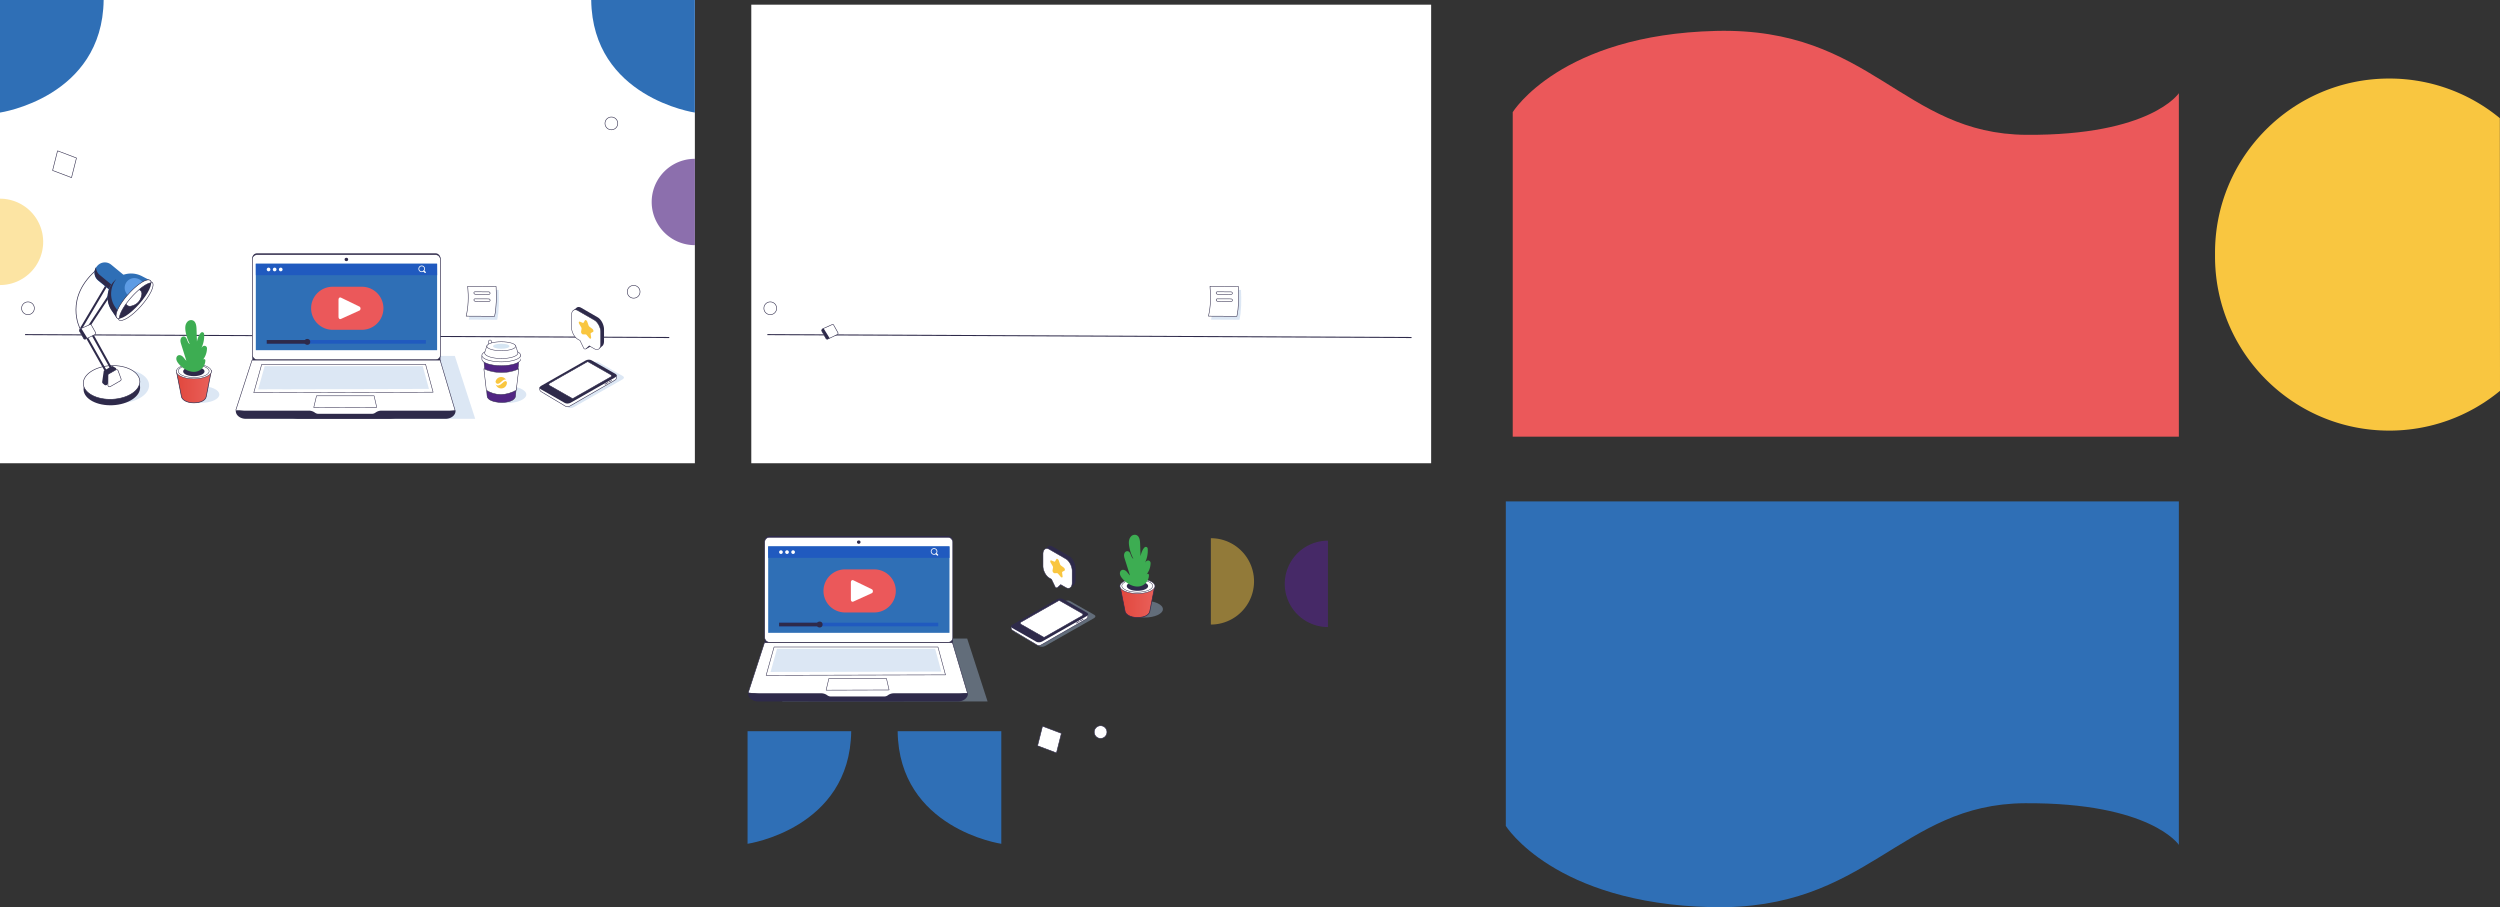 <svg id="Capa_1" data-name="Capa 1" xmlns="http://www.w3.org/2000/svg" xmlns:xlink="http://www.w3.org/1999/xlink" viewBox="0 0 5396.709 1958.436"><rect x="0" y="0" width="5396.709" height="1958.436" fill="#333333" stroke="none"/><defs><linearGradient id="Degradado_sin_nombre" x1="380.605" y1="179.339" x2="456.265" y2="179.339" gradientTransform="matrix(1, 0, 0, -1, 0, 1014.208)" gradientUnits="userSpaceOnUse"><stop offset="0" stop-color="#e1473d"/><stop offset="1" stop-color="#e9605a"/></linearGradient><linearGradient id="Degradado_sin_nombre-2" x1="2417.535" y1="-284.105" x2="2493.195" y2="-284.105" xlink:href="#Degradado_sin_nombre"/></defs><rect x="1621.804" y="10.104" width="1467.574" height="989.896" style="fill:#fff"/><path d="M2675.63,690.346l-61.309-.326q6.861-29.216,3.308-64.463l61.309.326C2679.941,649.056,2679.9,671.393,2675.63,690.346Z" style="fill:#a8c4e5;isolation:isolate;opacity:0.4"/><line x1="3047.071" y1="728.631" x2="1656.508" y2="722.316" style="fill:none;stroke:#2e2a4a;stroke-miterlimit:10;stroke-width:2.265px"/><circle cx="1994.445" cy="672.636" r="16.829" style="fill:#fff"/><path d="M2669.986,682.8l-61.31-.326q6.861-29.214,3.308-64.462l61.31.326C2674.3,641.513,2674.256,663.85,2669.986,682.8Z" style="fill:#fff;stroke:#2e2a4a;stroke-linecap:round;stroke-linejoin:round;stroke-width:1.148px"/><path d="M2657.881,635.339l-29.489-.157a3.107,3.107,0,0,1-3.032-2.659h0a2.369,2.369,0,0,1,2.092-2.617,2.335,2.335,0,0,1,.374-.012l29.489.157a3.107,3.107,0,0,1,3.032,2.659h0a2.37,2.37,0,0,1-2.094,2.617A2.31,2.31,0,0,1,2657.881,635.339Z" style="fill:#fff;stroke:#2e2a4a;stroke-linecap:round;stroke-linejoin:round;stroke-width:1.148px"/><path d="M2657.986,650.528l-29.488-.157a3.1,3.1,0,0,1-3.032-2.658h0a2.368,2.368,0,0,1,2.465-2.629l29.489.157a3.107,3.107,0,0,1,3.032,2.658h0a2.369,2.369,0,0,1-2.092,2.617A2.335,2.335,0,0,1,2657.986,650.528Z" style="fill:#fff;stroke:#2e2a4a;stroke-linecap:round;stroke-linejoin:round;stroke-width:1.148px"/><path d="M1796.509,700.582l-19.887,8.882a4.407,4.407,0,0,0-2.228,5.822c.055.125.117.247.184.366l8.486,15.07a3,3,0,0,0,3.9,1.235l20.267-9.662a3.225,3.225,0,0,0,1.525-4.3c-.032-.066-.065-.131-.1-.195l-9.114-16.216A2.372,2.372,0,0,0,1796.509,700.582Z" style="fill:#fff;stroke:#2e2a4a;stroke-linecap:round;stroke-linejoin:round;stroke-width:1.216px"/><path d="M1777.877,708.9l-2.331,1.212a3.445,3.445,0,0,0-1.466,4.647c.017.034.035.068.054.1l8.839,15.7a3.2,3.2,0,0,0,4.162,1.317l3.808-1.815Z" style="fill:#2e2a4a"/><path d="M1613.742,1821.475s221.127-32.284,223.754-243H1613.742Z" style="fill:#2f6fb6"/><path d="M2161.5,1821.475s-221.127-32.284-223.754-243H2161.5Z" style="fill:#2f6fb6"/><path d="M2613.864,1161.8v186.409a93.2,93.2,0,0,0,0-186.409Z" style="fill:#f9c640;isolation:isolate;opacity:0.48"/><path d="M2866.612,1167.167v186.409a93.2,93.2,0,0,1,0-186.409Z" style="fill:#512583;isolation:isolate;opacity:0.66"/><polygon points="2131.858 1514.253 1688.973 1514.253 1653.86 1378.438 2087.863 1378.438 2131.858 1514.253" style="fill:#a8c4e5;isolation:isolate;opacity:0.4"/><rect x="1650.764" y="1157" width="405.997" height="247.057" rx="10.147" style="fill:#2e2a4a"/><polygon points="2088.575 1496.592 1949.331 1513.098 1747.606 1513.098 1615.035 1495.637 1650.139 1387.479 2056.137 1387.479 2088.575 1496.592" style="fill:#fff;stroke:#2e2a4a;stroke-linecap:round;stroke-linejoin:round;stroke-width:1.231px"/><rect x="1650.763" y="1159.955" width="405.997" height="226.568" rx="9.717" style="fill:#fff;stroke:#2e2a4a;stroke-linecap:round;stroke-linejoin:round;stroke-width:1.179px"/><rect x="1658.288" y="1179.53" width="391.332" height="186.561" style="fill:#2f6fb6"/><polygon points="2049.711 1204.226 1658.378 1204.225 1658.197 1179.529 2049.529 1179.531 2049.711 1204.226" style="fill:#205abf"/><ellipse cx="1853.762" cy="1170.258" rx="3.871" ry="3.635" style="fill:#2e2a4a"/><polygon points="2040.981 1456.788 1653.86 1457.855 1670.983 1396.635 2024.732 1396.635 2040.981 1456.788" style="fill:#fff;stroke:#2e2a4a;stroke-linecap:round;stroke-linejoin:round;stroke-width:1.113px"/><polygon points="2031.97 1449.711 2018.681 1400.514 1966.681 1400.514 1729.359 1400.514 1677.359 1400.514 1663.354 1450.584 1715.395 1450.44 1715.354 1450.584 2031.97 1449.711" style="fill:#a8c4e5;isolation:isolate;opacity:0.4"/><polygon points="1919.277 1489.432 1783.303 1489.873 1789.317 1464.574 1913.569 1464.574 1919.277 1489.432" style="fill:#fff;stroke:#2e2a4a;stroke-linecap:round;stroke-linejoin:round;stroke-width:1.113px"/><path d="M1929.612,1496.592a21.957,21.957,0,0,0-13.189,4.413,12.861,12.861,0,0,1-7.726,2.449H1793.65a12.851,12.851,0,0,1-7.725-2.449,21.963,21.963,0,0,0-13.19-4.412h-157.7v.746c0,9.342,9.737,16.914,21.746,16.914h430.87c12.009,0,21.745-7.572,21.745-16.913v-.747Z" style="fill:#2e2a4a"/><path d="M2022.628,1190.457a6.25,6.25,0,1,1-6.251-6.249h0A6.25,6.25,0,0,1,2022.628,1190.457Z" style="fill:none;stroke:#fff;stroke-miterlimit:10;stroke-width:1.667px"/><path d="M2025.021,1199.057h0a1.5,1.5,0,0,1-2.114.1l-2.752-2.5a1.5,1.5,0,0,1-.1-2.114h0a1.5,1.5,0,0,1,2.114-.1l2.753,2.5A1.5,1.5,0,0,1,2025.021,1199.057Z" style="fill:#fff"/><path d="M1689.778,1191.878a3.958,3.958,0,1,1-3.958-3.958,3.959,3.959,0,0,1,3.958,3.958Z" style="fill:#fff"/><path d="M1702.9,1191.878a3.958,3.958,0,1,1-3.958-3.958,3.959,3.959,0,0,1,3.958,3.958Z" style="fill:#fff"/><path d="M1716.026,1191.878a3.958,3.958,0,1,1-3.958-3.958,3.959,3.959,0,0,1,3.958,3.958Z" style="fill:#fff"/><path d="M1824.111,1229.138h63.147a46.482,46.482,0,0,1,46.482,46.482h0a46.482,46.482,0,0,1-46.482,46.482h-63.147a46.482,46.482,0,0,1-46.482-46.482h0A46.482,46.482,0,0,1,1824.111,1229.138Z" style="fill:#eb585a"/><path d="M1836.78,1294.591v-37.942c0-3.171,2.563-5.35,4.937-4.2l40.363,19.6c3.109,1.51,3.06,7-.074,8.428l-40.363,18.344C1839.281,1299.9,1836.78,1297.72,1836.78,1294.591Z" style="fill:#fff"/><rect x="1681.862" y="1344.196" width="343.514" height="7.886" style="fill:#205abf"/><rect x="1681.862" y="1344.196" width="87.514" height="7.886" style="fill:#2e2a4a"/><circle cx="1769.376" cy="1348.139" r="6.437" style="fill:#2e2a4a"/><circle cx="1662.767" cy="665.467" r="13.782" transform="translate(976.042 2319.568) rotate(-89.266)" style="fill:#fff;stroke:#2e2a4a;stroke-linecap:round;stroke-linejoin:round;stroke-width:1.231px"/><path d="M2362.507,1327.406l-52.472-29.9c-3.143-1.791-8.675-1.543-12.355.553l-9.02,5.138c-.046.026-.1.044-.146.07l-96.332,54.876c-3.68,2.1-4.116,5.247-.973,7.038l52.472,29.895c3.143,1.791,8.675,1.543,12.355-.553l9.02-5.138c.046-.026.1-.044.146-.07l96.332-54.873C2365.214,1332.348,2365.65,1329.2,2362.507,1327.406Z" style="fill:#a8c4e5;isolation:isolate;opacity:0.4"/><path d="M2341.537,1326.488l-47.694-27.279c-3.131-1.791-8.641-1.543-12.308.553l-38.573,62.853-.078,18c-4.69-3.829-10.623-8.613-11.242-8.828-1.038-.359-48.88-19.729-48.88-19.729l-.048,2.97a6.752,6.752,0,0,0,3.545,6.055l51.777,31.022a9.415,9.415,0,0,0,9.535.088l97.575-56.055c2.1-1.2,3.132-2.744,3.051-4.181l.082-5.78Z" style="fill:#fff;stroke:#2e2a4a;stroke-linecap:round;stroke-linejoin:round;stroke-width:1.145px"/><path d="M2237.2,1385.391l-52.471-29.895c-3.144-1.791-2.708-4.942.973-7.039l96.331-54.872c3.681-2.1,9.212-2.345,12.356-.554l52.471,29.895c3.143,1.791,2.707,4.942-.973,7.039l-96.332,54.872C2245.874,1386.934,2240.342,1387.182,2237.2,1385.391Z" style="fill:#2e2a4a"/><path d="M2323.862,1345.657l5.811-3.31a1.5,1.5,0,0,0,.637-1.176h0c.005-.45-.272-.658-.617-.462l-5.811,3.31a1.5,1.5,0,0,0-.636,1.176h0C2323.241,1345.643,2323.519,1345.853,2323.862,1345.657Z" style="fill:#2e2a4a"/><path d="M2332.144,1341l5.81-3.31a1.5,1.5,0,0,0,.637-1.176h0c.006-.451-.272-.658-.616-.462l-5.811,3.31a1.5,1.5,0,0,0-.637,1.176h0C2331.521,1340.984,2331.8,1341.192,2332.144,1341Z" style="fill:#2e2a4a"/><path d="M2284.972,1296.691l-81.01,46.143a2.755,2.755,0,0,0-.059,4.8l48.5,27.632a2.844,2.844,0,0,0,2.81-.011l81-46.143a2.754,2.754,0,0,0,.059-4.8l-48.5-27.632A2.843,2.843,0,0,0,2284.972,1296.691Z" style="fill:#fff;stroke:#2e2a4a;stroke-linecap:round;stroke-linejoin:round;stroke-width:1.148px"/><path d="M2308.01,1200.466l-35.834-20.689c-3.658-2.112-6.985-2.073-9.437-.33v-.007l-.052.043a6.446,6.446,0,0,0-.5.419l-7.1,5.893,3.492,5.075v24.92c0,9.98,6.124,21.68,13.608,26l35.553,20.526,3.739,5.434,5.815-4.817-.01-.015c2.664-1.779,4.346-5.513,4.346-10.727v-25.724C2321.619,1216.488,2315.5,1204.787,2308.01,1200.466Z" style="fill:#2e2a4a"/><path d="M2306.243,1262.465v-32.8a5.791,5.791,0,0,0-2.41-4.6L2266.5,1203.51a1.7,1.7,0,0,0-1.217-.244l-.044-.042-4.568,2.548,3.419,11.7v20.669a5.788,5.788,0,0,0,2.41,4.6l5.99,3.459,10.334,22.831,13.622-8.074,1.789.106,2.393,6.068,4.434-2.588v-.009C2305.762,1264.372,2306.243,1263.632,2306.243,1262.465Z" style="fill:#2e2a4a"/><path d="M2300.878,1206.409l-35.834-20.689c-7.484-4.321-13.608.308-13.608,10.288v25.726c0,9.979,6.124,21.68,13.608,26l4.762,2.749,8.016,16.587a3.337,3.337,0,0,0,5.262,1l6.626-6.1,11.168,6.449c7.485,4.321,13.609-.309,13.609-10.288V1232.41C2314.487,1222.431,2308.362,1210.73,2300.878,1206.409Z" style="fill:#fff;stroke:#2e2a4a;stroke-linecap:round;stroke-linejoin:round;stroke-width:1.042px"/><path d="M2280.341,1207.1l-2.619,4.577a1.623,1.623,0,0,1-2.2.564l-5.857-2.4c-2.4-.984-3.354,1.843-1.619,4.785l4.238,7.187a5.482,5.482,0,0,1,.84,3.453l-1,6.116c-.41,2.5,2.1,6.038,4.239,5.982l5.239-.136a3.809,3.809,0,0,1,2.719,1.57l5.239,6.185c2.143,2.531,4.649,1.889,4.239-1.087l-1-7.271a2.309,2.309,0,0,1,.84-2.482l4.238-2.294c1.734-.938.777-4.871-1.619-6.654l-5.857-4.358a6.7,6.7,0,0,1-2.2-3.1l-2.619-7.6C2284.51,1207.018,2281.413,1205.23,2280.341,1207.1Z" style="fill:#f9c640"/><g id="Layer_2" data-name="Layer 2"><rect width="1500" height="1000" style="fill:#fff"/><path d="M1073.247,690.346l-61.309-.326q6.861-29.216,3.308-64.463l61.309.326C1077.558,649.056,1077.521,671.393,1073.247,690.346Z" style="fill:#a8c4e5;isolation:isolate;opacity:0.4"/><line x1="1444.688" y1="728.631" x2="54.125" y2="722.316" style="fill:none;stroke:#2e2a4a;stroke-miterlimit:10;stroke-width:2.265px"/><circle cx="392.062" cy="672.636" r="16.829" style="fill:#fff"/><path d="M1067.6,682.8l-61.31-.326q6.861-29.214,3.308-64.462l61.31.326C1071.914,641.513,1071.873,663.85,1067.6,682.8Z" style="fill:#fff;stroke:#2e2a4a;stroke-linecap:round;stroke-linejoin:round;stroke-width:1.148px"/><path d="M1055.5,635.339l-29.489-.157a3.107,3.107,0,0,1-3.032-2.659h0a2.369,2.369,0,0,1,2.092-2.617,2.335,2.335,0,0,1,.374-.012l29.489.157a3.107,3.107,0,0,1,3.032,2.659h0a2.37,2.37,0,0,1-2.094,2.617A2.31,2.31,0,0,1,1055.5,635.339Z" style="fill:#fff;stroke:#2e2a4a;stroke-linecap:round;stroke-linejoin:round;stroke-width:1.148px"/><path d="M1055.6,650.528l-29.488-.157a3.1,3.1,0,0,1-3.032-2.658h0a2.368,2.368,0,0,1,2.465-2.629l29.489.157a3.107,3.107,0,0,1,3.032,2.658h0a2.369,2.369,0,0,1-2.092,2.617A2.335,2.335,0,0,1,1055.6,650.528Z" style="fill:#fff;stroke:#2e2a4a;stroke-linecap:round;stroke-linejoin:round;stroke-width:1.148px"/><ellipse cx="434.392" cy="851.557" rx="39.044" ry="18.015" style="fill:#a8c4e5;isolation:isolate;opacity:0.4"/><path d="M380.605,800.164l11.193,56.3c1.08,5.783,10.113,13.11,26.637,13.11s25.312-6.379,26.638-13.11l11.192-56.3Z" style="stroke:#2e2a4a;stroke-miterlimit:10;stroke-width:1.471px;fill:url(#Degradado_sin_nombre)"/><ellipse cx="418.435" cy="801.766" rx="37.83" ry="16.088" style="fill:#fff;stroke:#2e2a4a;stroke-linecap:round;stroke-linejoin:round"/><ellipse cx="418.086" cy="801.268" rx="13.624" ry="33.329" transform="translate(-385.676 1214.538) rotate(-89.656)" style="fill:#fff;stroke:#2e2a4a;stroke-linecap:round;stroke-linejoin:round"/><ellipse cx="418.435" cy="801.766" rx="23.087" ry="10.203" style="fill:#2e2a4a"/><path d="M384.7,783.992h0c-2.406-3.158-4.489-6.8-4.027-10.932a7.511,7.511,0,0,1,2.385-4.814c3.689-3.269,8.716-1.158,11.826,1.95,2.662,2.661,4.555,6.05,7.428,8.482l-11.037-34.931c-1.411-4.465-2.841-9.234-.479-13.731a6.546,6.546,0,0,1,6.732-3.571c7.034,1.146,6,13.047,12.255,16.458a89.7,89.7,0,0,1-9.2-27.732c-1.106-7.007-1.285-14.634,3.722-20.334a10.778,10.778,0,0,1,11.086-3.491c7.21,2.168,8.578,11.149,8.823,18.46l.915,27.308c1.64-6.7,3.944-14.157,8.586-18.814a4.028,4.028,0,0,1,6.87,2.53,58.286,58.286,0,0,1-6.047,30.8,13.746,13.746,0,0,1,3.4-3.941,5.479,5.479,0,0,1,8.9,4.381,41.046,41.046,0,0,1-11.871,28.072l3.605-4.013a2.708,2.708,0,0,1,4.721,1.836,25.438,25.438,0,0,1-8.38,18.553C418.886,810.62,395.572,798.269,384.7,783.992Z" style="fill:#3dad52"/><ellipse cx="1093.285" cy="851.677" rx="42.861" ry="18.441" style="fill:#a8c4e5;isolation:isolate;opacity:0.4"/><path d="M1057.788,745.261h0a3.057,3.057,0,0,1-3.048-3.048v-5.122a3.057,3.057,0,0,1,3.048-3.048h0a3.059,3.059,0,0,1,3.049,3.048v5.122A3.059,3.059,0,0,1,1057.788,745.261Z" style="fill:#fff;stroke:#2e2a4a;stroke-linecap:round;stroke-linejoin:round;stroke-width:1.042px"/><path d="M1123.066,766.65c-.351-5.146-81.395-5.146-81.746,0l2.79,7.394,7.5,80.758c-.109,17.339,59.807,19.716,61.164,0l7.5-80.758Z" style="fill:#512583;stroke:#2e2a4a;stroke-linecap:round;stroke-linejoin:round;stroke-width:1.042px"/><path d="M1045.433,797.3c22.852,8.109,44.973,10.785,73.664,0l-5.352,45.623c-20.974,7.4-42.007,8.56-63.114.56Z" style="fill:#efebe2"/><path d="M1044.515,796.082c22.541,10.882,54.083,10.882,75.388,0l-5.476,46.183c-21.463,12.436-45.583,12.662-64.591,0Z" style="fill:#fff;stroke:#2e2a4a;stroke-linecap:round;stroke-linejoin:round;stroke-width:1.042px"/><path d="M1124,775.327c0,7.794-18.738,14.113-41.853,14.113s-41.853-6.319-41.853-14.113c0-1.064-.372-4.879,0-6.638,1.569-7.4,21.895-7.474,41.853-7.474,19.345,0,36.959,1.4,41.755,7.412C1123.9,768.627,1124,774.056,1124,775.327Z" style="fill:#fff;stroke:#2e2a4a;stroke-linecap:round;stroke-linejoin:round;stroke-width:1.042px"/><ellipse cx="1082.077" cy="767.048" rx="41.853" ry="14.113" style="fill:#fff;stroke:#2e2a4a;stroke-linecap:round;stroke-linejoin:round;stroke-width:1.042px"/><path d="M1118.013,761.817c.236,6.705-15.648,12.141-35.478,12.141s-36.1-5.436-36.335-12.141c-.032-.916,5.022-15.734,5.022-15.734a129.8,129.8,0,0,0,30.456,3.592c16.6,0,27.188-8.363,31.485-3.191C1113.163,746.484,1117.974,760.723,1118.013,761.817Z" style="fill:#fff;stroke:#2e2a4a;stroke-linecap:round;stroke-linejoin:round;stroke-width:1.042px"/><ellipse cx="1082.067" cy="747.412" rx="31.158" ry="9.657" style="fill:#fff;stroke:#2e2a4a;stroke-linecap:round;stroke-linejoin:round;stroke-width:1.042px"/><ellipse cx="1082.067" cy="747.412" rx="17.693" ry="5.484" style="fill:#d5e5f2"/><path d="M1094.241,826.2a12.339,12.339,0,1,1-12.339-12.339h0A12.341,12.341,0,0,1,1094.241,826.2Z" style="fill:#f9c640"/><path d="M1068.082,825.583s4.257,10.811,15.067,0,13.3,0,13.3,0" style="fill:none;stroke:#fff;stroke-miterlimit:10;stroke-width:3.629px"/><path d="M1344.766,811.967l-52.472-29.9c-3.143-1.791-8.675-1.543-12.355.553l-9.02,5.138c-.046.026-.1.044-.146.07L1174.441,842.7c-3.68,2.1-4.116,5.247-.973,7.038l52.472,29.895c3.143,1.791,8.675,1.543,12.355-.553l9.02-5.138c.046-.026.1-.044.146-.07L1343.793,819C1347.473,816.909,1347.909,813.757,1344.766,811.967Z" style="fill:#a8c4e5;isolation:isolate;opacity:0.4"/><path d="M1323.8,811.049,1276.1,783.77c-3.131-1.791-8.641-1.543-12.308.553l-38.573,62.853-.078,18c-4.69-3.829-10.623-8.613-11.242-8.828-1.038-.359-48.88-19.729-48.88-19.729l-.048,2.97a6.752,6.752,0,0,0,3.545,6.055l51.777,31.022a9.415,9.415,0,0,0,9.535.088l97.575-56.055c2.1-1.2,3.132-2.744,3.051-4.181l.082-5.78Z" style="fill:#fff;stroke:#2e2a4a;stroke-linecap:round;stroke-linejoin:round;stroke-width:1.145px"/><path d="M1219.458,869.952l-52.471-29.895c-3.144-1.791-2.708-4.942.973-7.039l96.331-54.872c3.681-2.1,9.212-2.345,12.356-.554l52.471,29.895c3.143,1.791,2.707,4.942-.973,7.039L1231.813,869.4C1228.133,871.5,1222.6,871.743,1219.458,869.952Z" style="fill:#2e2a4a"/><path d="M1306.121,830.218l5.811-3.31a1.5,1.5,0,0,0,.637-1.176h0c.005-.45-.272-.658-.617-.462l-5.811,3.31a1.5,1.5,0,0,0-.636,1.176h0C1305.5,830.2,1305.778,830.414,1306.121,830.218Z" style="fill:#2e2a4a"/><path d="M1314.4,825.557l5.81-3.31a1.5,1.5,0,0,0,.637-1.176h0c.006-.451-.272-.658-.616-.462l-5.811,3.31a1.5,1.5,0,0,0-.637,1.176h0C1313.78,825.545,1314.058,825.753,1314.4,825.557Z" style="fill:#2e2a4a"/><path d="M1267.231,781.252l-81.01,46.143a2.754,2.754,0,0,0-.059,4.8l48.5,27.632a2.842,2.842,0,0,0,2.81-.011l81-46.143a2.754,2.754,0,0,0,.059-4.8l-48.5-27.632A2.843,2.843,0,0,0,1267.231,781.252Z" style="fill:#fff;stroke:#2e2a4a;stroke-linecap:round;stroke-linejoin:round;stroke-width:1.148px"/><ellipse cx="260.842" cy="833.552" rx="61.091" ry="36.353" transform="translate(-37.945 12.837) rotate(-2.628)" style="fill:#a8c4e5;isolation:isolate;opacity:0.4"/><ellipse cx="241.402" cy="838.446" rx="61.091" ry="36.353" transform="translate(-38.19 11.95) rotate(-2.628)" style="fill:#2e2a4a"/><ellipse cx="240.814" cy="825.657" rx="61.091" ry="36.353" transform="translate(-37.604 11.91) rotate(-2.628)" style="fill:#fff;stroke:#2e2a4a;stroke-linecap:round;stroke-linejoin:round;stroke-width:1.31px"/><path d="M173.163,710.115s-37.532-68.292,38.981-130.9" style="fill:none;stroke:#2e2a4a;stroke-miterlimit:10;stroke-width:1.471px"/><path d="M254.932,800.239l6.407,17.514a3.5,3.5,0,0,1-1.537,4.235l-21.6,12.473a3.5,3.5,0,0,1-5.251-3.064l.194-21.325a3.5,3.5,0,0,1,1.75-3l15-8.663a3.5,3.5,0,0,1,4.781,1.282A3.457,3.457,0,0,1,254.932,800.239Z" style="fill:#fff;stroke:#2e2a4a;stroke-linecap:round;stroke-linejoin:round;stroke-width:1.216px"/><path d="M249.494,794.1l-7.487-4.159-17.98,10.569-3.436,23.67a3.85,3.85,0,0,0,1.24,3.421l3.151,2.827a4.8,4.8,0,0,0,8-3.529l.171-18.83,16.374-9.454a2.6,2.6,0,0,0-.033-4.515Z" style="fill:#2e2a4a"/><polyline points="256.029 607.241 190.654 706.451 241.128 797.314" style="fill:none;stroke:#2e2a4a;stroke-miterlimit:10;stroke-width:4.414px"/><polyline points="236.223 605.524 175.746 707.67 230.169 803.82" style="fill:none;stroke:#2e2a4a;stroke-miterlimit:10;stroke-width:4.414px"/><path d="M245.908,633.67,211.89,605.642a21.588,21.588,0,0,1-2.934-30.389h0l.763-.926a21.59,21.59,0,0,1,30.391-2.933l34.017,28.027a21.588,21.588,0,0,1,2.933,30.389h0l-.763.926A21.588,21.588,0,0,1,245.908,633.67Z" style="fill:#2f6fb6"/><path d="M280.391,617.642l-.763.926a21.652,21.652,0,0,1-30.389,2.934l-34.018-28.028a21.564,21.564,0,0,1-7.829-16.8,21.652,21.652,0,0,0,4.5,28.2l34.014,28.03a21.652,21.652,0,0,0,30.389-2.933l.763-.927a21.457,21.457,0,0,0,4.9-13.591A21.511,21.511,0,0,1,280.391,617.642Z" style="fill:#2e2a4a"/><ellipse cx="292.6" cy="650.057" rx="54.125" ry="15.86" transform="translate(-387.668 436.928) rotate(-48.371)" style="fill:#fff;stroke:#2e2a4a;stroke-linecap:round;stroke-linejoin:round;stroke-width:1.216px"/><path d="M251.887,685.7l-10.966-16.272a50.694,50.694,0,0,1,6.052-64.029h0a50.7,50.7,0,0,1,59.29-9.321l18.161,9.4Z" style="fill:#2f6fb6"/><path d="M246.975,606.261h0a48.076,48.076,0,0,1,4.2-3.729,50.681,50.681,0,0,0-2.648,60.2l10.635,15.784-7.277,8.047L240.921,670.29A50.694,50.694,0,0,1,246.975,606.261Z" style="fill:#2e2a4a"/><ellipse cx="288.471" cy="645.927" rx="54.125" ry="15.86" transform="translate(-385.967 432.456) rotate(-48.371)" style="fill:#2e2a4a"/><path d="M306.148,635.344c-1.273,9.009-6.223,21.881-23.691,25.6A9.633,9.633,0,0,1,271.4,648c3.868-9.556,13-19.776,22.087-23.067a9.589,9.589,0,0,1,12.657,10.412Z" style="fill:#fff;stroke:#2e2a4a;stroke-linecap:round;stroke-linejoin:round;stroke-width:1.216px"/><path d="M276.621,635.392c19.858-22.343,41.263-35.739,47.811-29.919a6.6,6.6,0,0,1,1.907,4.943c-9.376.827-26.537,13.075-42.676,31.234s-26.289,36.64-26.009,46.049a6.6,6.6,0,0,1-5.133-1.314C245.969,680.565,256.759,657.735,276.621,635.392Z" style="fill:#fff;stroke:#2e2a4a;stroke-linecap:round;stroke-linejoin:round;stroke-width:1.216px"/><path d="M194.126,700.582l-19.887,8.882a4.407,4.407,0,0,0-2.228,5.822c.055.125.117.247.184.366l8.486,15.07a3,3,0,0,0,3.9,1.235l20.267-9.662a3.225,3.225,0,0,0,1.525-4.3c-.031-.066-.065-.131-.1-.195l-9.114-16.216A2.372,2.372,0,0,0,194.126,700.582Z" style="fill:#fff;stroke:#2e2a4a;stroke-linecap:round;stroke-linejoin:round;stroke-width:1.216px"/><path d="M175.494,708.9l-2.331,1.212a3.445,3.445,0,0,0-1.466,4.647c.017.034.035.068.054.1l8.839,15.7a3.2,3.2,0,0,0,4.162,1.317l3.808-1.815Z" style="fill:#2e2a4a"/><path d="M307.039,608.2a23.349,23.349,0,0,0-14.452-7.8,21,21,0,0,0-17.359,35.631C285.374,624.924,293.29,616.591,307.039,608.2Z" style="fill:#75b2fc;isolation:isolate;opacity:0.66"/><polygon points="1025.815 904.1 582.93 904.1 547.817 768.285 981.82 768.285 1025.815 904.1" style="fill:#a8c4e5;isolation:isolate;opacity:0.4"/><rect x="544.721" y="546.847" width="405.997" height="247.057" rx="10.147" style="fill:#2e2a4a"/><polygon points="982.532 886.439 843.288 902.945 641.563 902.945 508.992 885.484 544.096 777.326 950.094 777.326 982.532 886.439" style="fill:#fff;stroke:#2e2a4a;stroke-linecap:round;stroke-linejoin:round;stroke-width:1.231px"/><rect x="544.72" y="549.802" width="405.997" height="226.568" rx="9.717" style="fill:#fff;stroke:#2e2a4a;stroke-linecap:round;stroke-linejoin:round;stroke-width:1.179px"/><rect x="552.245" y="569.377" width="391.332" height="186.561" style="fill:#2f6fb6"/><polygon points="943.668 594.073 552.335 594.072 552.154 569.376 943.486 569.378 943.668 594.073" style="fill:#205abf"/><ellipse cx="747.719" cy="560.105" rx="3.871" ry="3.635" style="fill:#2e2a4a"/><polygon points="934.938 846.635 547.817 847.702 564.94 786.482 918.689 786.482 934.938 846.635" style="fill:#fff;stroke:#2e2a4a;stroke-linecap:round;stroke-linejoin:round;stroke-width:1.113px"/><polygon points="925.927 839.558 912.638 790.361 860.638 790.361 623.316 790.361 571.316 790.361 557.311 840.431 609.352 840.287 609.311 840.431 925.927 839.558" style="fill:#a8c4e5;isolation:isolate;opacity:0.4"/><polygon points="813.234 879.279 677.26 879.72 683.274 854.421 807.526 854.421 813.234 879.279" style="fill:#fff;stroke:#2e2a4a;stroke-linecap:round;stroke-linejoin:round;stroke-width:1.113px"/><path d="M823.569,886.439a21.959,21.959,0,0,0-13.189,4.413,12.857,12.857,0,0,1-7.726,2.449H687.607a12.854,12.854,0,0,1-7.725-2.449,21.959,21.959,0,0,0-13.19-4.412h-157.7v.746c0,9.342,9.737,16.914,21.746,16.914h430.87c12.009,0,21.745-7.572,21.745-16.913v-.747Z" style="fill:#2e2a4a"/><path d="M916.585,580.3a6.25,6.25,0,1,1-6.251-6.249h0A6.251,6.251,0,0,1,916.585,580.3Z" style="fill:none;stroke:#fff;stroke-miterlimit:10;stroke-width:1.667px"/><path d="M918.978,588.9h0a1.5,1.5,0,0,1-2.114.1l-2.752-2.5a1.5,1.5,0,0,1-.1-2.114h0a1.5,1.5,0,0,1,2.114-.1l2.753,2.5A1.5,1.5,0,0,1,918.978,588.9Z" style="fill:#fff"/><path d="M583.735,581.725a3.958,3.958,0,1,1-3.958-3.958,3.958,3.958,0,0,1,3.958,3.958Z" style="fill:#fff"/><path d="M596.859,581.725a3.958,3.958,0,1,1-3.958-3.958,3.958,3.958,0,0,1,3.958,3.958Z" style="fill:#fff"/><path d="M609.983,581.725a3.958,3.958,0,1,1-3.958-3.958,3.958,3.958,0,0,1,3.958,3.958Z" style="fill:#fff"/><path d="M718.068,618.985h63.147A46.482,46.482,0,0,1,827.7,665.467h0a46.482,46.482,0,0,1-46.482,46.482H718.068a46.482,46.482,0,0,1-46.482-46.482h0A46.482,46.482,0,0,1,718.068,618.985Z" style="fill:#eb585a"/><path d="M730.737,684.438V646.5c0-3.171,2.563-5.35,4.937-4.2l40.363,19.6c3.109,1.51,3.06,7-.074,8.428L735.6,688.668C733.238,689.743,730.737,687.567,730.737,684.438Z" style="fill:#fff"/><path d="M0,243S221.127,210.72,223.754,0H0Z" style="fill:#2f6fb6"/><path d="M1500,243S1278.873,210.72,1276.246,0H1500Z" style="fill:#2f6fb6"/><path d="M0,428.917V615.326a93.2,93.2,0,0,0,93.205-93.2A93.2,93.2,0,0,0,0,428.917Z" style="fill:#f9c640;isolation:isolate;opacity:0.48"/><path d="M1500,342.817V529.226a93.2,93.2,0,0,1,0-186.409Z" style="fill:#512583;isolation:isolate;opacity:0.66"/><rect x="575.819" y="734.043" width="343.514" height="7.886" style="fill:#205abf"/><rect x="575.819" y="734.043" width="87.514" height="7.886" style="fill:#2e2a4a"/><circle cx="663.333" cy="737.986" r="6.437" style="fill:#2e2a4a"/><circle cx="1367.855" cy="629.888" r="13.782" style="fill:#fff;stroke:#2e2a4a;stroke-linecap:round;stroke-linejoin:round;stroke-width:1.231px"/><circle cx="1319.778" cy="266.4" r="13.782" transform="translate(845.423 1526.467) rotate(-80.783)" style="fill:#fff;stroke:#2e2a4a;stroke-linecap:round;stroke-linejoin:round;stroke-width:1.231px"/><circle cx="60.384" cy="665.467" r="13.782" transform="translate(-605.802 717.316) rotate(-89.266)" style="fill:#fff;stroke:#2e2a4a;stroke-linecap:round;stroke-linejoin:round;stroke-width:1.231px"/><polygon points="165.077 341.072 154.39 383.417 113.553 367.936 124.24 325.59 165.077 341.072" style="fill:#fff;stroke:#2e2a4a;stroke-linecap:round;stroke-linejoin:round;stroke-width:1.231px"/><path d="M1290.269,685.027l-35.834-20.689c-3.658-2.112-6.985-2.073-9.437-.33V664l-.052.043a6.446,6.446,0,0,0-.5.419l-7.1,5.893,3.492,5.075v24.92c0,9.98,6.124,21.68,13.608,26L1290,746.877l3.739,5.434,5.815-4.817-.01-.015c2.664-1.779,4.346-5.513,4.346-10.727V711.028C1303.878,701.049,1297.754,689.348,1290.269,685.027Z" style="fill:#2e2a4a"/><path d="M1288.5,747.026v-32.8a5.788,5.788,0,0,0-2.41-4.6l-37.333-21.555a1.7,1.7,0,0,0-1.217-.244l-.044-.042-4.568,2.548,3.419,11.7V722.7a5.791,5.791,0,0,0,2.41,4.6l5.99,3.459,10.334,22.831,13.622-8.074,1.789.106,2.393,6.068,4.434-2.588V749.1C1288.021,748.933,1288.5,748.193,1288.5,747.026Z" style="fill:#2e2a4a"/><path d="M1283.137,690.97,1247.3,670.281c-7.484-4.321-13.608.308-13.608,10.288V706.3c0,9.979,6.124,21.68,13.608,26l4.762,2.749,8.016,16.587a3.337,3.337,0,0,0,5.262,1l6.626-6.1,11.168,6.449c7.485,4.321,13.609-.309,13.609-10.288V716.971C1296.746,706.992,1290.621,695.291,1283.137,690.97Z" style="fill:#fff;stroke:#2e2a4a;stroke-linecap:round;stroke-linejoin:round;stroke-width:1.042px"/><path d="M1262.6,691.665l-2.619,4.577a1.623,1.623,0,0,1-2.2.564l-5.857-2.4c-2.4-.984-3.354,1.843-1.619,4.785l4.238,7.187a5.475,5.475,0,0,1,.84,3.453l-1,6.116c-.41,2.5,2.1,6.038,4.239,5.982l5.239-.136a3.809,3.809,0,0,1,2.719,1.57l5.239,6.185c2.143,2.531,4.649,1.889,4.239-1.087l-1-7.271a2.312,2.312,0,0,1,.84-2.482l4.238-2.294c1.734-.938.777-4.871-1.619-6.654l-5.857-4.358a6.7,6.7,0,0,1-2.2-3.105l-2.619-7.6C1266.769,691.579,1263.672,689.791,1262.6,691.665Z" style="fill:#f9c640"/></g><ellipse cx="2471.322" cy="1315.001" rx="39.044" ry="18.015" style="fill:#a8c4e5;isolation:isolate;opacity:0.4"/><path d="M2417.535,1263.608l11.193,56.3c1.08,5.783,10.113,13.11,26.637,13.11s25.312-6.379,26.638-13.11l11.192-56.3Z" style="stroke:#2e2a4a;stroke-miterlimit:10;stroke-width:1.471px;fill:url(#Degradado_sin_nombre-2)"/><ellipse cx="2455.365" cy="1265.21" rx="37.83" ry="16.088" style="fill:#fff;stroke:#2e2a4a;stroke-linecap:round;stroke-linejoin:round"/><ellipse cx="2455.016" cy="1264.712" rx="13.624" ry="33.329" transform="translate(1175.597 3712.096) rotate(-89.656)" style="fill:#fff;stroke:#2e2a4a;stroke-linecap:round;stroke-linejoin:round"/><ellipse cx="2455.365" cy="1265.21" rx="23.087" ry="10.203" style="fill:#2e2a4a"/><path d="M2421.627,1247.436h0c-2.406-3.158-4.489-6.8-4.027-10.932a7.511,7.511,0,0,1,2.385-4.814c3.689-3.269,8.716-1.158,11.826,1.95,2.662,2.661,4.555,6.05,7.428,8.482l-11.037-34.931c-1.411-4.465-2.841-9.234-.479-13.731a6.547,6.547,0,0,1,6.732-3.571c7.034,1.146,6,13.047,12.255,16.458a89.731,89.731,0,0,1-9.2-27.732c-1.106-7.007-1.285-14.634,3.722-20.334a10.779,10.779,0,0,1,11.086-3.491c7.21,2.168,8.578,11.149,8.823,18.46l.915,27.308c1.64-6.7,3.944-14.157,8.586-18.814a4.028,4.028,0,0,1,6.87,2.53,58.272,58.272,0,0,1-6.047,30.8,13.775,13.775,0,0,1,3.4-3.941,5.479,5.479,0,0,1,8.9,4.381,41.041,41.041,0,0,1-11.871,28.072l3.605-4.013a2.708,2.708,0,0,1,4.721,1.836,25.434,25.434,0,0,1-8.38,18.553C2455.816,1274.064,2432.5,1261.713,2421.627,1247.436Z" style="fill:#3dad52"/><polygon points="2291.258 1583.034 2280.571 1625.379 2239.734 1609.898 2250.421 1567.552 2291.258 1583.034" style="fill:#fff;stroke:#2e2a4a;stroke-linecap:round;stroke-linejoin:round;stroke-width:1.231px"/><circle cx="2375.825" cy="1580.336" r="13.782" style="fill:#fff;stroke:#2e2a4a;stroke-linecap:round;stroke-linejoin:round;stroke-width:1.231px"/><path id="Background" d="M3250.568,1082.325h1452.9v741.447S4642.789,1732.3,4371.2,1733.9s-337.427,232.334-676.917,224.334-443.711-175.312-443.711-175.312Z" style="fill:#2f6fb6"/><path id="Background-2" data-name="Background" d="M3265.506,242.04S3368.655,74.728,3704.655,66.728s401.158,222.733,669.957,224.333,328.852-89.872,328.852-89.872V942.636H3265.506Z" style="fill:#eb585a"/><path id="Background-3" data-name="Background" d="M5396.709,843.68a374.458,374.458,0,0,1-239.171,85.86h0c-207.659,0-376-168.341-376-376v-8c0-207.659,168.341-376,376-376h0a374.457,374.457,0,0,1,238.836,85.584Z" style="fill:#f9c640"/></svg>